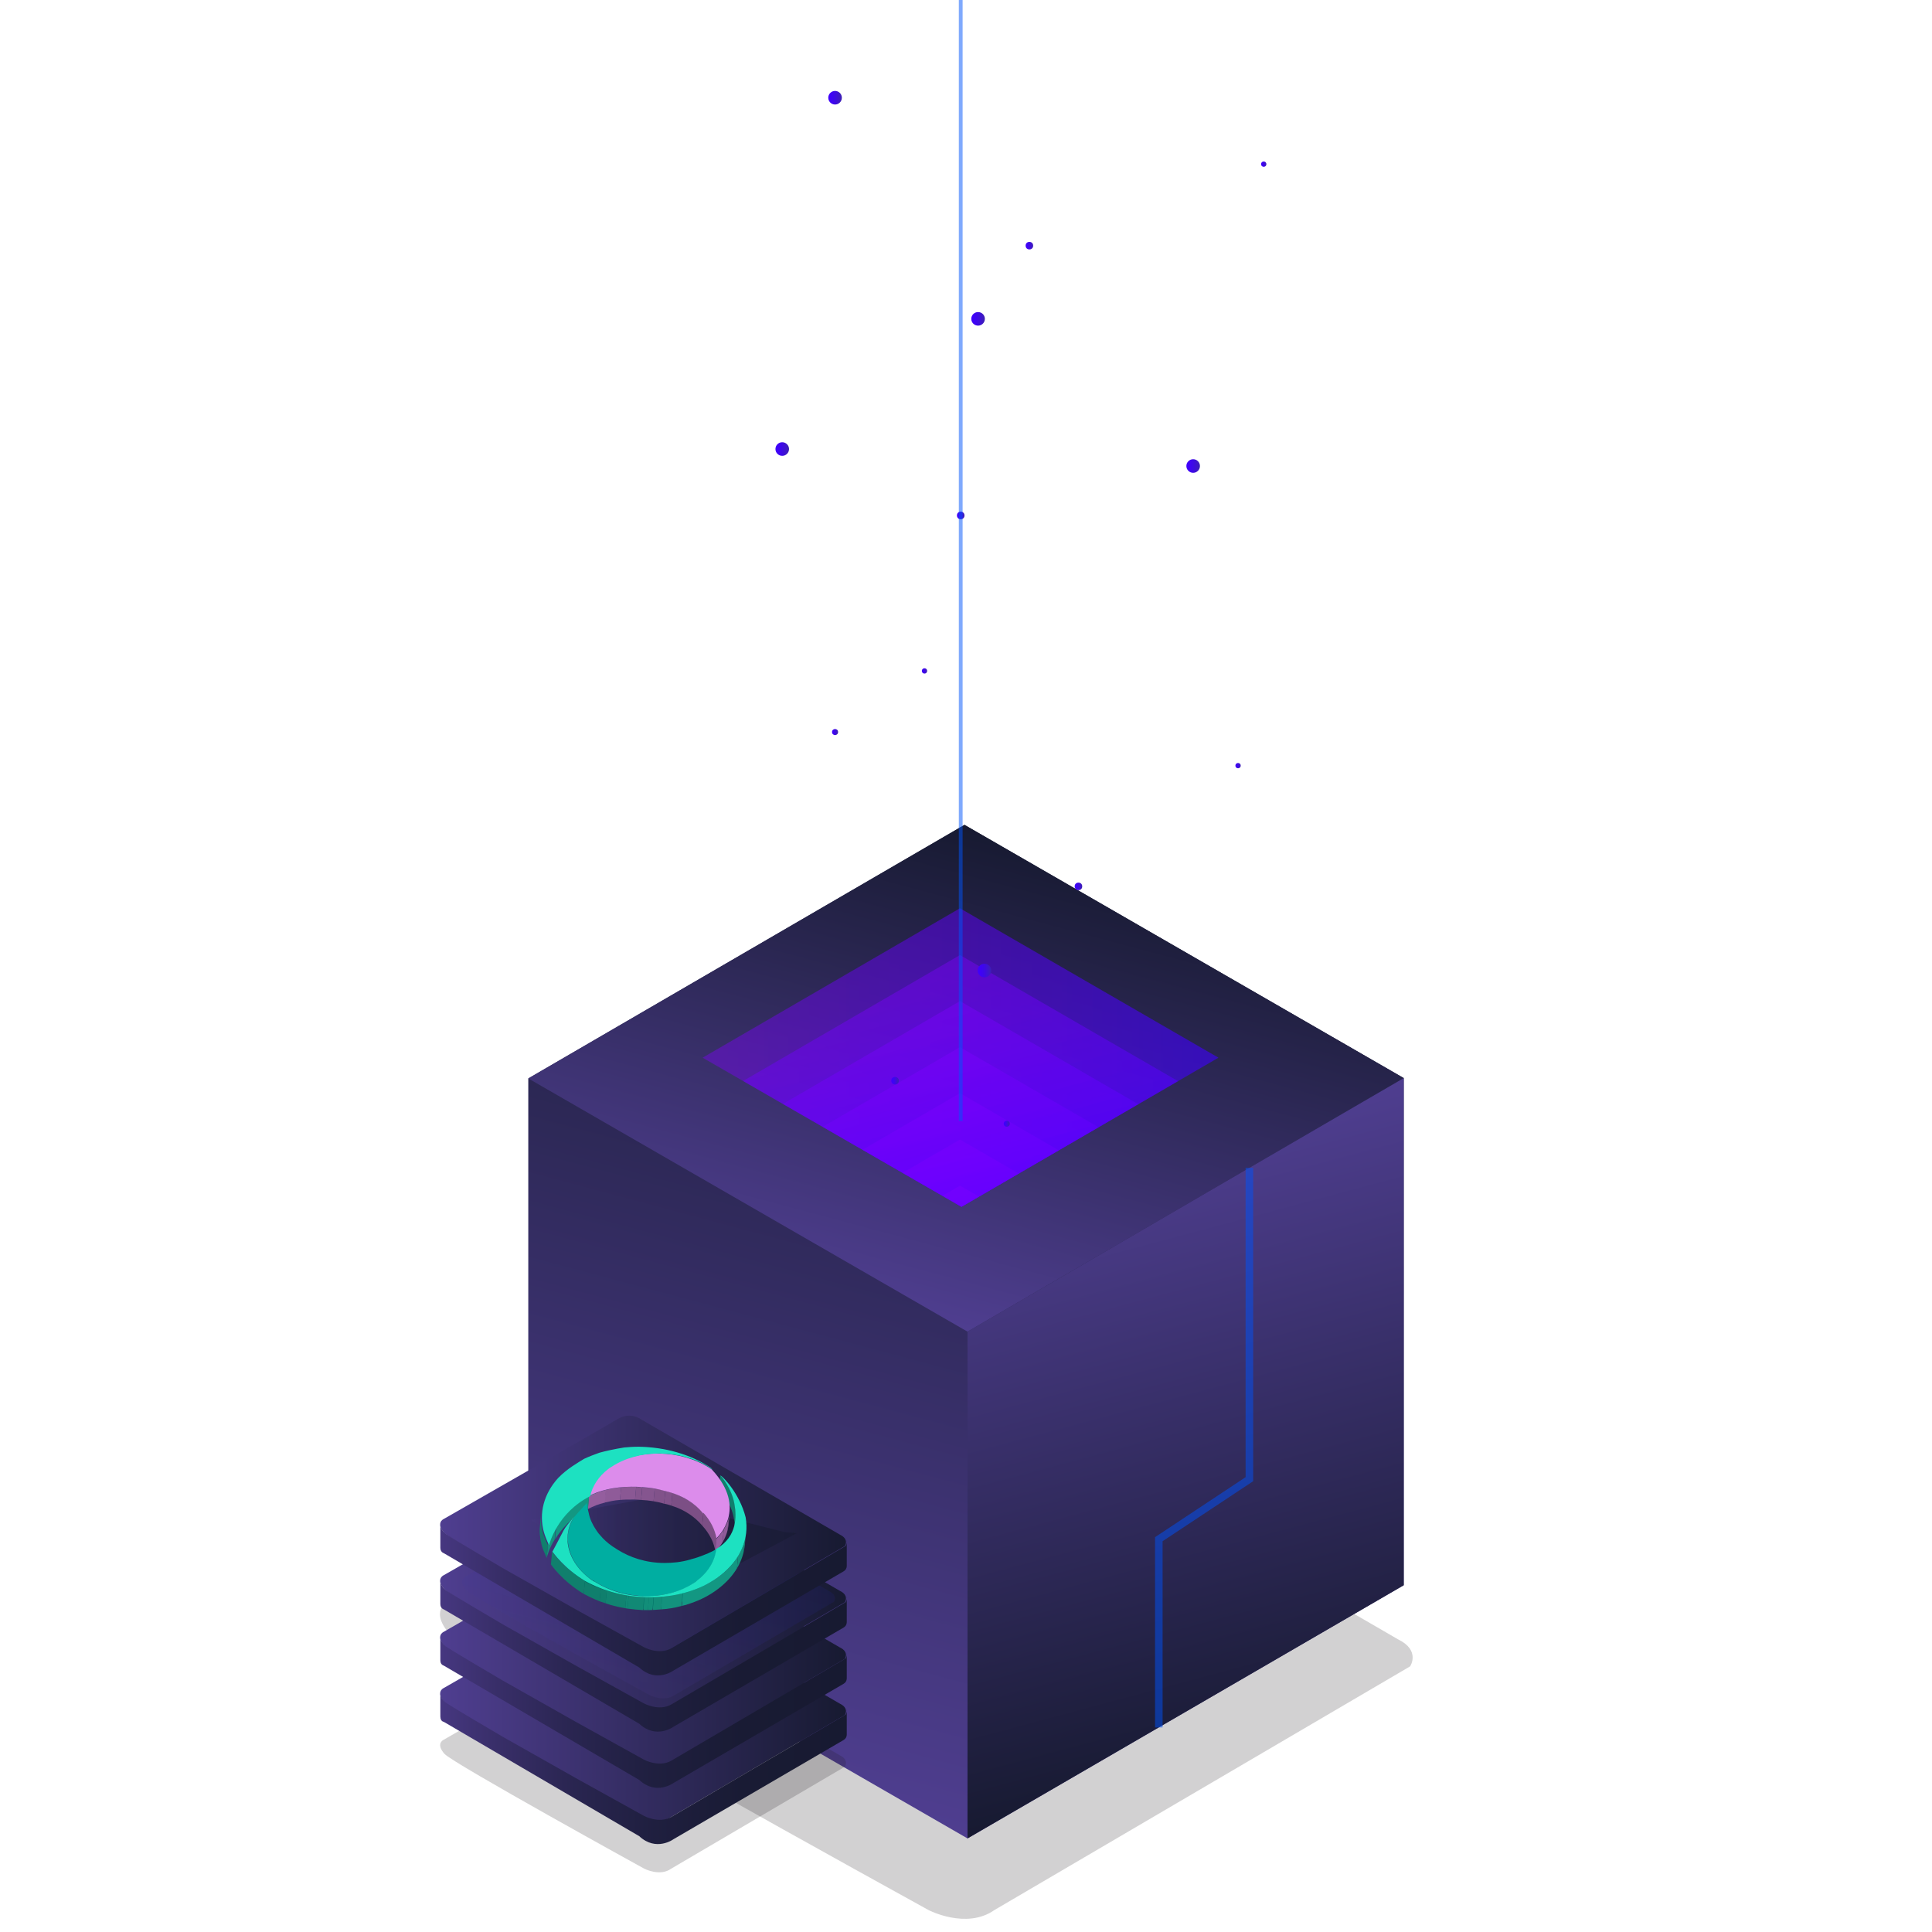 <?xml version="1.0" encoding="utf-8"?>
<!-- Generator: Adobe Illustrator 24.2.0, SVG Export Plug-In . SVG Version: 6.00 Build 0)  -->
<svg version="1.1" id="Capa_1" xmlns="http://www.w3.org/2000/svg" xmlns:xlink="http://www.w3.org/1999/xlink" x="0px" y="0px"
	 viewBox="0 0 512 512" style="enable-background:new 0 0 512 512;" xml:space="preserve">
<style type="text/css">
	.st0{opacity:0.2;fill:#1E1A21;enable-background:new    ;}
	.st1{fill:none;stroke:url(#SVGID_1_);stroke-width:3;stroke-linecap:round;stroke-linejoin:round;stroke-miterlimit:10;}
	.st2{fill:url(#XMLID_4_);}
	.st3{fill:url(#XMLID_5_);}
	.st4{fill:url(#XMLID_6_);}
	.st5{fill:url(#XMLID_7_);}
	.st6{clip-path:url(#SVGID_3_);fill:url(#XMLID_8_);}
	.st7{clip-path:url(#SVGID_5_);fill:url(#XMLID_9_);}
	.st8{clip-path:url(#SVGID_7_);fill:url(#XMLID_10_);}
	.st9{clip-path:url(#SVGID_9_);fill:url(#XMLID_11_);}
	.st10{clip-path:url(#SVGID_11_);fill:url(#XMLID_12_);}
	.st11{clip-path:url(#SVGID_13_);fill:url(#XMLID_13_);}
	.st12{clip-path:url(#SVGID_15_);fill:url(#XMLID_14_);}
	.st13{clip-path:url(#SVGID_17_);fill:url(#XMLID_15_);}
	.st14{opacity:0.5;fill:none;stroke:#0053FB;stroke-width:2;stroke-miterlimit:10;enable-background:new    ;}
	.st15{fill:url(#XMLID_16_);}
	.st16{fill:url(#XMLID_17_);}
	.st17{fill:url(#XMLID_18_);}
	.st18{fill:url(#XMLID_19_);}
	.st19{fill:url(#XMLID_21_);}
	.st20{fill:url(#XMLID_22_);}
	.st21{fill:url(#XMLID_23_);}
	.st22{fill:url(#XMLID_24_);}
	.st23{fill:url(#XMLID_25_);}
	.st24{fill:url(#XMLID_26_);}
	.st25{fill:url(#XMLID_27_);}
	.st26{fill:url(#XMLID_28_);}
	.st27{fill:url(#XMLID_29_);}
	.st28{fill:url(#XMLID_30_);}
	.st29{fill:url(#SVGID_18_);}
	.st30{fill:url(#SVGID_19_);}
	.st31{fill:url(#SVGID_20_);}
	.st32{fill:url(#SVGID_21_);}
	.st33{fill:url(#SVGID_22_);}
	.st34{fill:url(#SVGID_23_);}
	.st35{opacity:0.25;fill:url(#SVGID_24_);enable-background:new    ;}
	.st36{fill:url(#SVGID_25_);}
	.st37{fill:url(#SVGID_26_);}
	.st38{opacity:0.6;fill:url(#SVGID_27_);enable-background:new    ;}
	.st39{opacity:0.5;}
	.st40{fill:none;stroke:#0053FB;stroke-miterlimit:10;}
	.st41{enable-background:new    ;}
	.st42{clip-path:url(#SVGID_29_);enable-background:new    ;}
	.st43{fill:#128E79;}
	.st44{clip-path:url(#SVGID_31_);enable-background:new    ;}
	.st45{fill:#107F6D;}
	.st46{fill:#118471;}
	.st47{fill:#118975;}
	.st48{clip-path:url(#SVGID_33_);enable-background:new    ;}
	.st49{clip-path:url(#SVGID_35_);enable-background:new    ;}
	.st50{fill:#13927D;}
	.st51{fill:#139782;}
	.st52{clip-path:url(#SVGID_37_);enable-background:new    ;}
	.st53{clip-path:url(#SVGID_39_);enable-background:new    ;}
	.st54{clip-path:url(#SVGID_41_);enable-background:new    ;}
	.st55{fill:#81528A;}
	.st56{fill:#85558F;}
	.st57{clip-path:url(#SVGID_43_);enable-background:new    ;}
	.st58{clip-path:url(#SVGID_45_);enable-background:new    ;}
	.st59{fill:#8A5894;}
	.st60{fill:#8F5B99;}
	.st61{fill:#945E9E;}
	.st62{clip-path:url(#SVGID_47_);enable-background:new    ;}
	.st63{fill:#7C4F85;}
	.st64{clip-path:url(#SVGID_49_);enable-background:new    ;}
	.st65{clip-path:url(#SVGID_51_);enable-background:new    ;}
	.st66{fill:#DC8CEB;}
	.st67{clip-path:url(#SVGID_53_);enable-background:new    ;}
	.st68{clip-path:url(#SVGID_55_);enable-background:new    ;}
	.st69{clip-path:url(#SVGID_57_);enable-background:new    ;}
	.st70{clip-path:url(#SVGID_59_);enable-background:new    ;}
	.st71{clip-path:url(#SVGID_61_);enable-background:new    ;}
	.st72{fill:#1DE1C1;}
	.st73{clip-path:url(#SVGID_63_);enable-background:new    ;}
	.st74{fill:#006D65;}
	.st75{fill:#007168;}
	.st76{fill:#00756C;}
	.st77{clip-path:url(#SVGID_65_);enable-background:new    ;}
	.st78{fill:#006961;}
	.st79{fill:#00665E;}
	.st80{fill:#00625A;}
	.st81{clip-path:url(#SVGID_67_);enable-background:new    ;}
	.st82{clip-path:url(#SVGID_69_);enable-background:new    ;}
	.st83{clip-path:url(#SVGID_71_);enable-background:new    ;}
	.st84{clip-path:url(#SVGID_73_);enable-background:new    ;}
	.st85{clip-path:url(#SVGID_75_);enable-background:new    ;}
	.st86{clip-path:url(#SVGID_77_);enable-background:new    ;}
	.st87{clip-path:url(#SVGID_79_);enable-background:new    ;}
	.st88{clip-path:url(#SVGID_81_);enable-background:new    ;}
	.st89{fill:#00AEA1;}
</style>
<path class="st0" d="M118.6,424.5c0,0-5,2.4,0.8,8.8c5.7,6.3,126.7,72.9,126.7,72.9s10,5.2,17.4,0l110.2-64.6c0,0,2.8-4.2-3.1-7.1
	l-126.5-73.3c0,0-6.4-5-14.9,0S118.6,424.5,118.6,424.5z"/>
<linearGradient id="SVGID_1_" gradientUnits="userSpaceOnUse" x1="197.8" y1="848.4" x2="197.8" y2="848.4" gradientTransform="matrix(1 0 0 1 0 -406)">
	<stop  offset="2.945171e-07" style="stop-color:#3F00FC"/>
	<stop  offset="0.208" style="stop-color:#3F02F7"/>
	<stop  offset="0.467" style="stop-color:#3E09E7"/>
	<stop  offset="0.753" style="stop-color:#3E14CE"/>
	<stop  offset="1" style="stop-color:#3D20B2"/>
</linearGradient>
<path class="st1" d="M197.8,442.4"/>
<linearGradient id="XMLID_4_" gradientUnits="userSpaceOnUse" x1="222.464" y1="17268.107" x2="289.561" y2="17017.699" gradientTransform="matrix(1 0 0 1 0 -16790)">
	<stop  offset="0" style="stop-color:#4F3E90"/>
	<stop  offset="1" style="stop-color:#171A31"/>
</linearGradient>
<polygon id="XMLID_20_" class="st2" points="140,420.1 140,285.8 255.6,218.6 372,285.7 372,420.1 256.4,487.2 "/>
<linearGradient id="XMLID_5_" gradientUnits="userSpaceOnUse" x1="239.239" y1="17138.303" x2="272.761" y2="17013.197" gradientTransform="matrix(1 0 0 1 0 -16790)">
	<stop  offset="0" style="stop-color:#4F3E90"/>
	<stop  offset="1" style="stop-color:#171A31"/>
</linearGradient>
<polygon id="XMLID_49_" class="st3" points="255.6,218.6 372,285.7 256.4,352.9 140,285.8 "/>
<linearGradient id="XMLID_6_" gradientUnits="userSpaceOnUse" x1="292.884" y1="17096.898" x2="335.516" y2="17256" gradientTransform="matrix(1 0 0 1 0 -16790)">
	<stop  offset="0" style="stop-color:#4F3E90"/>
	<stop  offset="1" style="stop-color:#171A31"/>
</linearGradient>
<polygon id="XMLID_50_" class="st4" points="256.4,487.2 256.4,352.9 372,285.7 372,420.1 "/>
<g id="XMLID_97_">
	<g>
		
			<linearGradient id="XMLID_7_" gradientUnits="userSpaceOnUse" x1="186.2" y1="233.75" x2="322.9" y2="233.75" gradientTransform="matrix(1 0 0 -1 0 514)">
			<stop  offset="1.916698e-07" style="stop-color:#7F00FF;stop-opacity:0.4"/>
			<stop  offset="1" style="stop-color:#3D00FF;stop-opacity:0.6"/>
		</linearGradient>
		<polygon id="XMLID_98_" class="st5" points="254.4,240.7 322.9,280.3 254.8,319.8 186.2,280.3 		"/>
	</g>
	<g>
		<defs>
			<polygon id="SVGID_2_" points="254.4,240.7 322.9,280.3 254.8,319.8 186.2,280.3 			"/>
		</defs>
		<clipPath id="SVGID_3_">
			<use xlink:href="#SVGID_2_"  style="overflow:visible;"/>
		</clipPath>
		
			<linearGradient id="XMLID_8_" gradientUnits="userSpaceOnUse" x1="244.64" y1="17045.715" x2="264.467" y2="17119.709" gradientTransform="matrix(1 0 0 1 0 -16790)">
			<stop  offset="1.916698e-07" style="stop-color:#7F00FF;stop-opacity:0.4"/>
			<stop  offset="1" style="stop-color:#3D00FF;stop-opacity:0.6"/>
		</linearGradient>
		<polygon id="XMLID_109_" class="st6" points="254.4,253.1 322.9,292.7 254.8,332.3 186.2,292.7 		"/>
	</g>
	<g>
		<defs>
			<polygon id="SVGID_4_" points="254.4,240.7 322.9,280.3 254.8,319.8 186.2,280.3 			"/>
		</defs>
		<clipPath id="SVGID_5_">
			<use xlink:href="#SVGID_4_"  style="overflow:visible;"/>
		</clipPath>
		
			<linearGradient id="XMLID_9_" gradientUnits="userSpaceOnUse" x1="244.64" y1="17057.916" x2="264.467" y2="17131.91" gradientTransform="matrix(1 0 0 1 0 -16790)">
			<stop  offset="1.916698e-07" style="stop-color:#7F00FF;stop-opacity:0.4"/>
			<stop  offset="1" style="stop-color:#3D00FF;stop-opacity:0.6"/>
		</linearGradient>
		<polygon id="XMLID_108_" class="st7" points="254.4,265.3 322.9,304.9 254.8,344.5 186.2,304.9 		"/>
	</g>
	<g>
		<defs>
			<polygon id="SVGID_6_" points="254.4,240.7 322.9,280.3 254.8,319.8 186.2,280.3 			"/>
		</defs>
		<clipPath id="SVGID_7_">
			<use xlink:href="#SVGID_6_"  style="overflow:visible;"/>
		</clipPath>
		
			<linearGradient id="XMLID_10_" gradientUnits="userSpaceOnUse" x1="244.64" y1="17070.115" x2="264.467" y2="17144.109" gradientTransform="matrix(1 0 0 1 0 -16790)">
			<stop  offset="1.916698e-07" style="stop-color:#7F00FF;stop-opacity:0.4"/>
			<stop  offset="1" style="stop-color:#3D00FF;stop-opacity:0.6"/>
		</linearGradient>
		<polygon id="XMLID_107_" class="st8" points="254.4,277.5 322.9,317.1 254.8,356.7 186.2,317.1 		"/>
	</g>
	<g>
		<defs>
			<polygon id="SVGID_8_" points="254.4,240.7 322.9,280.3 254.8,319.8 186.2,280.3 			"/>
		</defs>
		<clipPath id="SVGID_9_">
			<use xlink:href="#SVGID_8_"  style="overflow:visible;"/>
		</clipPath>
		
			<linearGradient id="XMLID_11_" gradientUnits="userSpaceOnUse" x1="244.64" y1="17082.315" x2="264.467" y2="17156.31" gradientTransform="matrix(1 0 0 1 0 -16790)">
			<stop  offset="1.916698e-07" style="stop-color:#7F00FF;stop-opacity:0.4"/>
			<stop  offset="1" style="stop-color:#3D00FF;stop-opacity:0.6"/>
		</linearGradient>
		<polygon id="XMLID_105_" class="st9" points="254.4,289.7 322.9,329.3 254.8,368.9 186.2,329.3 		"/>
	</g>
	<g>
		<defs>
			<polygon id="SVGID_10_" points="254.4,240.7 322.9,280.3 254.8,319.8 186.2,280.3 			"/>
		</defs>
		<clipPath id="SVGID_11_">
			<use xlink:href="#SVGID_10_"  style="overflow:visible;"/>
		</clipPath>
		
			<linearGradient id="XMLID_12_" gradientUnits="userSpaceOnUse" x1="244.665" y1="17094.609" x2="264.467" y2="17168.51" gradientTransform="matrix(1 0 0 1 0 -16790)">
			<stop  offset="1.916698e-07" style="stop-color:#7F00FF;stop-opacity:0.4"/>
			<stop  offset="1" style="stop-color:#3D00FF;stop-opacity:0.6"/>
		</linearGradient>
		<polygon id="XMLID_104_" class="st10" points="254.4,302 322.9,341.5 254.8,381.1 186.2,341.5 		"/>
	</g>
	<g>
		<defs>
			<polygon id="SVGID_12_" points="254.4,240.7 322.9,280.3 254.8,319.8 186.2,280.3 			"/>
		</defs>
		<clipPath id="SVGID_13_">
			<use xlink:href="#SVGID_12_"  style="overflow:visible;"/>
		</clipPath>
		
			<linearGradient id="XMLID_13_" gradientUnits="userSpaceOnUse" x1="244.665" y1="17106.809" x2="264.467" y2="17180.709" gradientTransform="matrix(1 0 0 1 0 -16790)">
			<stop  offset="1.916698e-07" style="stop-color:#7F00FF;stop-opacity:0.4"/>
			<stop  offset="1" style="stop-color:#3D00FF;stop-opacity:0.6"/>
		</linearGradient>
		<polygon id="XMLID_103_" class="st11" points="254.4,314.2 322.9,353.7 254.8,393.3 186.2,353.7 		"/>
	</g>
	<g>
		<defs>
			<polygon id="SVGID_14_" points="254.4,240.7 322.9,280.3 254.8,319.8 186.2,280.3 			"/>
		</defs>
		<clipPath id="SVGID_15_">
			<use xlink:href="#SVGID_14_"  style="overflow:visible;"/>
		</clipPath>
		
			<linearGradient id="XMLID_14_" gradientUnits="userSpaceOnUse" x1="244.665" y1="17119.008" x2="264.467" y2="17192.91" gradientTransform="matrix(1 0 0 1 0 -16790)">
			<stop  offset="1.916698e-07" style="stop-color:#7F00FF;stop-opacity:0.4"/>
			<stop  offset="1" style="stop-color:#3D00FF;stop-opacity:0.6"/>
		</linearGradient>
		<polygon id="XMLID_101_" class="st12" points="254.4,326.4 322.9,365.9 254.8,405.5 186.2,365.9 		"/>
	</g>
	<g>
		<defs>
			<polygon id="SVGID_16_" points="254.4,240.7 322.9,280.3 254.8,319.8 186.2,280.3 			"/>
		</defs>
		<clipPath id="SVGID_17_">
			<use xlink:href="#SVGID_16_"  style="overflow:visible;"/>
		</clipPath>
		
			<linearGradient id="XMLID_15_" gradientUnits="userSpaceOnUse" x1="244.652" y1="17131.211" x2="264.454" y2="17205.113" gradientTransform="matrix(1 0 0 1 0 -16790)">
			<stop  offset="1.916698e-07" style="stop-color:#7F00FF;stop-opacity:0.4"/>
			<stop  offset="1" style="stop-color:#3D00FF;stop-opacity:0.6"/>
		</linearGradient>
		<polygon id="XMLID_100_" class="st13" points="254.4,338.6 322.9,378.1 254.8,417.7 186.2,378.2 		"/>
	</g>
</g>
<polyline id="XMLID_56_" class="st14" points="331.1,309.5 331.1,392 307.1,407.9 307.1,457.8 "/>
<linearGradient id="XMLID_16_" gradientUnits="userSpaceOnUse" x1="266.037" y1="17087.801" x2="267.572" y2="17087.801" gradientTransform="matrix(1 0 0 1 0 -16790)">
	<stop  offset="2.945171e-07" style="stop-color:#3F00FC"/>
	<stop  offset="0.208" style="stop-color:#3F02F7"/>
	<stop  offset="0.467" style="stop-color:#3E09E7"/>
	<stop  offset="0.753" style="stop-color:#3E14CE"/>
	<stop  offset="1" style="stop-color:#3D20B2"/>
</linearGradient>
<circle id="XMLID_304_" class="st15" cx="266.8" cy="297.8" r="0.8"/>
<linearGradient id="XMLID_17_" gradientUnits="userSpaceOnUse" x1="220.483" y1="16984" x2="222.018" y2="16984" gradientTransform="matrix(1 0 0 1 0 -16790)">
	<stop  offset="2.945171e-07" style="stop-color:#3F00FC"/>
	<stop  offset="0.208" style="stop-color:#3F02F7"/>
	<stop  offset="0.467" style="stop-color:#3E09E7"/>
	<stop  offset="0.753" style="stop-color:#3E14CE"/>
	<stop  offset="1" style="stop-color:#3D20B2"/>
</linearGradient>
<circle id="XMLID_302_" class="st16" cx="221.3" cy="194" r="0.8"/>
<linearGradient id="XMLID_18_" gradientUnits="userSpaceOnUse" x1="314.391" y1="16913.5" x2="317.964" y2="16913.5" gradientTransform="matrix(1 0 0 1 0 -16790)">
	<stop  offset="2.945171e-07" style="stop-color:#3F00FC"/>
	<stop  offset="0.208" style="stop-color:#3F02F7"/>
	<stop  offset="0.467" style="stop-color:#3E09E7"/>
	<stop  offset="0.753" style="stop-color:#3E14CE"/>
	<stop  offset="1" style="stop-color:#3D20B2"/>
</linearGradient>
<circle id="XMLID_37_" class="st17" cx="316.2" cy="123.5" r="1.8"/>
<linearGradient id="XMLID_19_" gradientUnits="userSpaceOnUse" x1="334.215" y1="16833.5" x2="335.665" y2="16833.5" gradientTransform="matrix(1 0 0 1 0 -16790)">
	<stop  offset="2.945171e-07" style="stop-color:#3F00FC"/>
	<stop  offset="0.208" style="stop-color:#3F02F7"/>
	<stop  offset="0.467" style="stop-color:#3E09E7"/>
	<stop  offset="0.753" style="stop-color:#3E14CE"/>
	<stop  offset="1" style="stop-color:#3D20B2"/>
</linearGradient>
<circle id="XMLID_43_" class="st18" cx="334.9" cy="43.5" r="0.7"/>
<linearGradient id="XMLID_21_" gradientUnits="userSpaceOnUse" x1="205.494" y1="16909" x2="209.068" y2="16909" gradientTransform="matrix(1 0 0 1 0 -16790)">
	<stop  offset="2.945171e-07" style="stop-color:#3F00FC"/>
	<stop  offset="0.208" style="stop-color:#3F02F7"/>
	<stop  offset="0.467" style="stop-color:#3E09E7"/>
	<stop  offset="0.753" style="stop-color:#3E14CE"/>
	<stop  offset="1" style="stop-color:#3D20B2"/>
</linearGradient>
<circle id="XMLID_143_" class="st19" cx="207.3" cy="119" r="1.8"/>
<linearGradient id="XMLID_22_" gradientUnits="userSpaceOnUse" x1="327.329" y1="16992.9" x2="328.779" y2="16992.9" gradientTransform="matrix(1 0 0 1 0 -16790)">
	<stop  offset="2.945171e-07" style="stop-color:#3F00FC"/>
	<stop  offset="0.208" style="stop-color:#3F02F7"/>
	<stop  offset="0.467" style="stop-color:#3E09E7"/>
	<stop  offset="0.753" style="stop-color:#3E14CE"/>
	<stop  offset="1" style="stop-color:#3D20B2"/>
</linearGradient>
<circle id="XMLID_142_" class="st20" cx="328.1" cy="202.9" r="0.7"/>
<linearGradient id="XMLID_23_" gradientUnits="userSpaceOnUse" x1="253.609" y1="16926.6" x2="255.543" y2="16926.6" gradientTransform="matrix(1 0 0 1 0 -16790)">
	<stop  offset="2.945171e-07" style="stop-color:#3F00FC"/>
	<stop  offset="0.208" style="stop-color:#3F02F7"/>
	<stop  offset="0.467" style="stop-color:#3E09E7"/>
	<stop  offset="0.753" style="stop-color:#3E14CE"/>
	<stop  offset="1" style="stop-color:#3D20B2"/>
</linearGradient>
<circle id="XMLID_140_" class="st21" cx="254.6" cy="136.6" r="1"/>
<linearGradient id="XMLID_24_" gradientUnits="userSpaceOnUse" x1="259.151" y1="17047.199" x2="262.724" y2="17047.199" gradientTransform="matrix(1 0 0 1 0 -16790)">
	<stop  offset="2.945171e-07" style="stop-color:#3F00FC"/>
	<stop  offset="0.208" style="stop-color:#3F02F7"/>
	<stop  offset="0.467" style="stop-color:#3E09E7"/>
	<stop  offset="0.753" style="stop-color:#3E14CE"/>
	<stop  offset="1" style="stop-color:#3D20B2"/>
</linearGradient>
<circle id="XMLID_73_" class="st22" cx="260.9" cy="257.2" r="1.8"/>
<linearGradient id="XMLID_25_" gradientUnits="userSpaceOnUse" x1="244.256" y1="16967.801" x2="245.706" y2="16967.801" gradientTransform="matrix(1 0 0 1 0 -16790)">
	<stop  offset="2.945171e-07" style="stop-color:#3F00FC"/>
	<stop  offset="0.208" style="stop-color:#3F02F7"/>
	<stop  offset="0.467" style="stop-color:#3E09E7"/>
	<stop  offset="0.753" style="stop-color:#3E14CE"/>
	<stop  offset="1" style="stop-color:#3D20B2"/>
</linearGradient>
<circle id="XMLID_72_" class="st23" cx="245" cy="177.8" r="0.7"/>
<linearGradient id="XMLID_26_" gradientUnits="userSpaceOnUse" x1="236.267" y1="17076.4" x2="238.201" y2="17076.4" gradientTransform="matrix(1 0 0 1 0 -16790)">
	<stop  offset="2.945171e-07" style="stop-color:#3F00FC"/>
	<stop  offset="0.208" style="stop-color:#3F02F7"/>
	<stop  offset="0.467" style="stop-color:#3E09E7"/>
	<stop  offset="0.753" style="stop-color:#3E14CE"/>
	<stop  offset="1" style="stop-color:#3D20B2"/>
</linearGradient>
<circle id="XMLID_71_" class="st24" cx="237.2" cy="286.4" r="1"/>
<linearGradient id="XMLID_27_" gradientUnits="userSpaceOnUse" x1="284.8" y1="17024.9" x2="286.734" y2="17024.9" gradientTransform="matrix(1 0 0 1 0 -16790)">
	<stop  offset="2.945171e-07" style="stop-color:#3F00FC"/>
	<stop  offset="0.208" style="stop-color:#3F02F7"/>
	<stop  offset="0.467" style="stop-color:#3E09E7"/>
	<stop  offset="0.753" style="stop-color:#3E14CE"/>
	<stop  offset="1" style="stop-color:#3D20B2"/>
</linearGradient>
<circle id="XMLID_70_" class="st25" cx="285.8" cy="234.9" r="1"/>
<linearGradient id="XMLID_28_" gradientUnits="userSpaceOnUse" x1="219.464" y1="16815.9" x2="223.037" y2="16815.9" gradientTransform="matrix(1 0 0 1 0 -16790)">
	<stop  offset="2.945171e-07" style="stop-color:#3F00FC"/>
	<stop  offset="0.208" style="stop-color:#3F02F7"/>
	<stop  offset="0.467" style="stop-color:#3E09E7"/>
	<stop  offset="0.753" style="stop-color:#3E14CE"/>
	<stop  offset="1" style="stop-color:#3D20B2"/>
</linearGradient>
<circle id="XMLID_369_" class="st26" cx="221.3" cy="25.9" r="1.8"/>
<linearGradient id="XMLID_29_" gradientUnits="userSpaceOnUse" x1="257.364" y1="16874.5" x2="260.938" y2="16874.5" gradientTransform="matrix(1 0 0 1 0 -16790)">
	<stop  offset="2.945171e-07" style="stop-color:#3F00FC"/>
	<stop  offset="0.208" style="stop-color:#3F02F7"/>
	<stop  offset="0.467" style="stop-color:#3E09E7"/>
	<stop  offset="0.753" style="stop-color:#3E14CE"/>
	<stop  offset="1" style="stop-color:#3D20B2"/>
</linearGradient>
<circle id="XMLID_359_" class="st27" cx="259.2" cy="84.5" r="1.8"/>
<linearGradient id="XMLID_30_" gradientUnits="userSpaceOnUse" x1="271.828" y1="16855.1" x2="273.762" y2="16855.1" gradientTransform="matrix(1 0 0 1 0 -16790)">
	<stop  offset="2.945171e-07" style="stop-color:#3F00FC"/>
	<stop  offset="0.208" style="stop-color:#3F02F7"/>
	<stop  offset="0.467" style="stop-color:#3E09E7"/>
	<stop  offset="0.753" style="stop-color:#3E14CE"/>
	<stop  offset="1" style="stop-color:#3D20B2"/>
</linearGradient>
<circle id="XMLID_358_" class="st28" cx="272.8" cy="65.1" r="1"/>
<g>
	<path class="st0" d="M117.5,461.1c0,0-2.1,1,0.3,3.7c2.4,2.6,52.9,30.4,52.9,30.4s4.2,2.2,7.2,0l46-27c0,0,1.2-1.8-1.3-3
		l-52.8-30.6c0,0-2.7-2.1-6.2,0C160,436.7,117.5,461.1,117.5,461.1z"/>
	
		<linearGradient id="SVGID_18_" gradientUnits="userSpaceOnUse" x1="116.65" y1="857.222" x2="224.188" y2="857.222" gradientTransform="matrix(1 0 0 1 0 -406)">
		<stop  offset="0" style="stop-color:#4F3E90"/>
		<stop  offset="1" style="stop-color:#171A31"/>
	</linearGradient>
	<path class="st29" d="M117.5,447.4c0,0-2.1,1,0.3,3.7c2.4,2.6,52.9,30.4,52.9,30.4s4.2,2.2,7.2,0l46-27c0,0,1.2-1.8-1.3-3
		l-52.8-30.6c0,0-2.7-2.1-6.2,0C160,423,117.5,447.4,117.5,447.4z"/>
	
		<linearGradient id="SVGID_19_" gradientUnits="userSpaceOnUse" x1="116.699" y1="874.65" x2="224.416" y2="874.65" gradientTransform="matrix(1 0 0 1 0 -406)">
		<stop  offset="0" style="stop-color:#463780"/>
		<stop  offset="0.143" style="stop-color:#382E68"/>
		<stop  offset="0.331" style="stop-color:#292550"/>
		<stop  offset="0.529" style="stop-color:#1F1F3F"/>
		<stop  offset="0.743" style="stop-color:#191B34"/>
		<stop  offset="1" style="stop-color:#171A31"/>
	</linearGradient>
	<path class="st30" d="M116.7,454.9v-6.3c0,0-0.1,1.7,1.9,2.9c1.9,1.3,14.7,8.8,14.7,8.8l19.1,10.8l18.2,10.1c0,0,4,2.2,7.3,0.3
		c3.2-1.9,46.2-27.1,46.2-27.1s0.4-0.5,0.3-1.5v6.8c0,0.6-0.3,1.1-0.8,1.4l-45.1,26.3c0,0-4.6,3.4-9.1-0.8l-51.8-30.3
		C117,456.2,116.7,455.6,116.7,454.9L116.7,454.9z"/>
	
		<linearGradient id="SVGID_20_" gradientUnits="userSpaceOnUse" x1="116.65" y1="842.322" x2="224.188" y2="842.322" gradientTransform="matrix(1 0 0 1 0 -406)">
		<stop  offset="0" style="stop-color:#4F3E90"/>
		<stop  offset="1" style="stop-color:#171A31"/>
	</linearGradient>
	<path class="st31" d="M117.5,432.5c0,0-2.1,1,0.3,3.7c2.4,2.6,52.9,30.4,52.9,30.4s4.2,2.2,7.2,0l46-27c0,0,1.2-1.8-1.3-3
		L169.8,406c0,0-2.7-2.1-6.2,0C160,408.1,117.5,432.5,117.5,432.5z"/>
	
		<linearGradient id="SVGID_21_" gradientUnits="userSpaceOnUse" x1="116.699" y1="859.75" x2="224.416" y2="859.75" gradientTransform="matrix(1 0 0 1 0 -406)">
		<stop  offset="0" style="stop-color:#463780"/>
		<stop  offset="0.143" style="stop-color:#382E68"/>
		<stop  offset="0.331" style="stop-color:#292550"/>
		<stop  offset="0.529" style="stop-color:#1F1F3F"/>
		<stop  offset="0.743" style="stop-color:#191B34"/>
		<stop  offset="1" style="stop-color:#171A31"/>
	</linearGradient>
	<path class="st32" d="M116.7,440v-6.3c0,0-0.1,1.7,1.9,2.9c1.9,1.3,14.7,8.8,14.7,8.8l19.1,10.8l18.2,10.1c0,0,4,2.2,7.3,0.3
		c3.2-1.9,46.2-27.1,46.2-27.1s0.4-0.5,0.3-1.5v6.8c0,0.6-0.3,1.1-0.8,1.4l-45.1,26.3c0,0-4.6,3.4-9.1-0.8l-51.8-30.3
		C117,441.2,116.7,440.7,116.7,440L116.7,440z"/>
	
		<linearGradient id="SVGID_22_" gradientUnits="userSpaceOnUse" x1="116.65" y1="827.322" x2="224.188" y2="827.322" gradientTransform="matrix(1 0 0 1 0 -406)">
		<stop  offset="0" style="stop-color:#4F3E90"/>
		<stop  offset="1" style="stop-color:#171A31"/>
	</linearGradient>
	<path class="st33" d="M117.5,417.5c0,0-2.1,1,0.3,3.7c2.4,2.6,52.9,30.4,52.9,30.4s4.2,2.2,7.2,0l46-27c0,0,1.2-1.8-1.3-3
		L169.8,391c0,0-2.7-2.1-6.2,0C160,393.2,117.5,417.5,117.5,417.5z"/>
	
		<linearGradient id="SVGID_23_" gradientUnits="userSpaceOnUse" x1="116.699" y1="844.85" x2="224.416" y2="844.85" gradientTransform="matrix(1 0 0 1 0 -406)">
		<stop  offset="0" style="stop-color:#463780"/>
		<stop  offset="0.143" style="stop-color:#382E68"/>
		<stop  offset="0.331" style="stop-color:#292550"/>
		<stop  offset="0.529" style="stop-color:#1F1F3F"/>
		<stop  offset="0.743" style="stop-color:#191B34"/>
		<stop  offset="1" style="stop-color:#171A31"/>
	</linearGradient>
	<path class="st34" d="M116.7,425.1v-6.3c0,0-0.1,1.7,1.9,2.9c1.9,1.3,14.7,8.8,14.7,8.8l19.1,10.8l18.2,10.1c0,0,4,2.2,7.3,0.3
		s46.2-27.1,46.2-27.1s0.4-0.5,0.3-1.5v6.8c0,0.6-0.3,1.1-0.8,1.4l-45.1,26.3c0,0-4.6,3.4-9.1-0.8l-51.8-30.3
		C117,426.3,116.7,425.7,116.7,425.1L116.7,425.1z"/>
	
		<linearGradient id="SVGID_24_" gradientUnits="userSpaceOnUse" x1="164.876" y1="853.433" x2="178.808" y2="801.438" gradientTransform="matrix(1 0 0 1 0 -406)">
		<stop  offset="0" style="stop-color:#4F3E90;stop-opacity:0.6"/>
		<stop  offset="1" style="stop-color:#171ABF;stop-opacity:0.4"/>
	</linearGradient>
	<path class="st35" d="M123.2,417.9c0,0-1.9,1,0.3,3.4s48.6,27.9,48.6,27.9s3.8,2,6.7,0l42.2-24.7c0,0,1.1-1.6-1.2-2.8l-48.5-28
		c0,0-2.5-1.9-5.7,0C162.3,395.5,123.2,417.9,123.2,417.9z"/>
	<g>
		
			<linearGradient id="SVGID_25_" gradientUnits="userSpaceOnUse" x1="116.65" y1="812.422" x2="224.188" y2="812.422" gradientTransform="matrix(1 0 0 1 0 -406)">
			<stop  offset="0" style="stop-color:#4F3E90"/>
			<stop  offset="1" style="stop-color:#171A31"/>
		</linearGradient>
		<path class="st36" d="M117.5,402.6c0,0-2.1,1,0.3,3.7c2.4,2.6,52.9,30.4,52.9,30.4s4.2,2.2,7.2,0l46-27c0,0,1.2-1.8-1.3-3
			l-52.8-30.6c0,0-2.7-2.1-6.2,0C160,378.3,117.5,402.6,117.5,402.6z"/>
		
			<linearGradient id="SVGID_26_" gradientUnits="userSpaceOnUse" x1="116.699" y1="829.95" x2="224.416" y2="829.95" gradientTransform="matrix(1 0 0 1 0 -406)">
			<stop  offset="0" style="stop-color:#463780"/>
			<stop  offset="0.143" style="stop-color:#382E68"/>
			<stop  offset="0.331" style="stop-color:#292550"/>
			<stop  offset="0.529" style="stop-color:#1F1F3F"/>
			<stop  offset="0.743" style="stop-color:#191B34"/>
			<stop  offset="1" style="stop-color:#171A31"/>
		</linearGradient>
		<path class="st37" d="M116.7,410.2v-6.3c0,0-0.1,1.7,1.9,2.9c1.9,1.3,14.7,8.8,14.7,8.8l19.1,10.8l18.2,10.1c0,0,4,2.2,7.3,0.3
			c3.2-1.9,46.2-27.1,46.2-27.1s0.4-0.5,0.3-1.5v6.8c0,0.6-0.3,1.1-0.8,1.4l-45.1,26.3c0,0-4.6,3.4-9.1-0.8l-51.8-30.3
			C117,411.4,116.7,410.8,116.7,410.2L116.7,410.2z"/>
	</g>
	
		<linearGradient id="SVGID_27_" gradientUnits="userSpaceOnUse" x1="140.7" y1="816.8" x2="211.2" y2="816.8" gradientTransform="matrix(1 0 0 1 0 -406)">
		<stop  offset="0" style="stop-color:#463780"/>
		<stop  offset="0.143" style="stop-color:#382E68"/>
		<stop  offset="0.331" style="stop-color:#292550"/>
		<stop  offset="0.529" style="stop-color:#1F1F3F"/>
		<stop  offset="0.743" style="stop-color:#191B34"/>
		<stop  offset="1" style="stop-color:#171A31"/>
	</linearGradient>
	<polygon class="st38" points="140.7,402.8 176.9,424.6 211.2,406.3 207.8,406 172.2,397 	"/>
</g>
<g class="st39">
	<g>
		<line class="st40" x1="254.6" y1="0" x2="254.6" y2="297.1"/>
	</g>
</g>
<g>
	<g>
		<g class="st41">
			<g class="st41">
				<defs>
					<path id="SVGID_28_" class="st41" d="M174.3,388.6c-0.1,0-0.2,0-0.2,0c0.1-1.1,0.2-2.3,0.3-3.4c0.1,0,0.2,0,0.2,0
						c0.1,0,0.2,0,0.2,0c-0.1,1.1-0.2,2.3-0.3,3.4C174.5,388.6,174.4,388.6,174.3,388.6z"/>
				</defs>
				<clipPath id="SVGID_29_">
					<use xlink:href="#SVGID_28_"  style="overflow:visible;"/>
				</clipPath>
				<g class="st42">
					<path class="st43" d="M175.5,385.2l-0.3,3.4c-0.2,0-0.4,0-0.6,0c-0.1,0-0.2,0-0.2,0c-0.1,0-0.2,0-0.2,0c-0.8,0-1.6,0-2.4,0.1
						l0.3-3.4c0.8-0.1,1.6-0.1,2.4-0.1c0.1,0,0.2,0,0.2,0c0.1,0,0.2,0,0.2,0C175.1,385.2,175.3,385.2,175.5,385.2"/>
				</g>
			</g>
			<g class="st41">
				<defs>
					<path id="SVGID_30_" class="st41" d="M187.8,392.4c-3.8-2.5-8.6-3.7-13.2-3.8c0.1-1.1,0.2-2.3,0.3-3.4
						c4.7,0.1,9.4,1.4,13.2,3.8C188,390.2,187.9,391.3,187.8,392.4z"/>
				</defs>
				<clipPath id="SVGID_31_">
					<use xlink:href="#SVGID_30_"  style="overflow:visible;"/>
				</clipPath>
				<g class="st44">
					<path class="st45" d="M188.8,389.5l-0.3,3.4c-0.2-0.2-0.5-0.3-0.7-0.5c-1.7-1.1-3.5-1.9-5.4-2.5l0.3-3.4
						c1.9,0.6,3.7,1.5,5.4,2.5C188.3,389.2,188.6,389.3,188.8,389.5"/>
					<path class="st46" d="M182.7,386.5l-0.3,3.4c-1.2-0.4-2.5-0.7-3.8-0.9l0.3-3.4C180.2,385.8,181.4,386.1,182.7,386.5"/>
					<path class="st47" d="M178.9,385.6l-0.3,3.4c-1.1-0.2-2.3-0.3-3.4-0.4l0.3-3.4C176.6,385.3,177.8,385.4,178.9,385.6"/>
					<path class="st43" d="M175.5,385.2l-0.3,3.4c-0.2,0-0.4,0-0.6,0c-0.1,0-0.2,0-0.2,0c-0.1,0-0.2,0-0.2,0c-0.8,0-1.6,0-2.4,0.1
						l0.3-3.4c0.8-0.1,1.6-0.1,2.4-0.1c0.1,0,0.2,0,0.2,0c0.1,0,0.2,0,0.2,0C175.1,385.2,175.3,385.2,175.5,385.2"/>
				</g>
			</g>
			<g class="st41">
				<defs>
					<path id="SVGID_32_" class="st41" d="M188.5,392.9c-0.2-0.2-0.5-0.3-0.7-0.5c0.1-1.1,0.2-2.3,0.3-3.4c0.2,0.2,0.5,0.3,0.7,0.5
						C188.7,390.5,188.6,391.9,188.5,392.9z"/>
				</defs>
				<clipPath id="SVGID_33_">
					<use xlink:href="#SVGID_32_"  style="overflow:visible;"/>
				</clipPath>
				<g class="st48">
					<path class="st45" d="M188.8,389.5l-0.3,3.4c-0.2-0.2-0.5-0.3-0.7-0.5c-1.7-1.1-3.5-1.9-5.4-2.5l0.3-3.4
						c1.9,0.6,3.7,1.5,5.4,2.5C188.3,389.2,188.6,389.3,188.8,389.5"/>
				</g>
			</g>
			<g class="st41">
				<defs>
					<path id="SVGID_34_" class="st41" d="M174.1,388.6c-4.6,0-9,1.2-12.5,3.5c0.1-1.1,0.2-2.3,0.3-3.4c3.5-2.3,8-3.5,12.5-3.5
						C174.3,386.3,174.2,387.5,174.1,388.6z"/>
				</defs>
				<clipPath id="SVGID_35_">
					<use xlink:href="#SVGID_34_"  style="overflow:visible;"/>
				</clipPath>
				<g class="st49">
					<path class="st43" d="M175.5,385.2l-0.3,3.4c-0.2,0-0.4,0-0.6,0c-0.1,0-0.2,0-0.2,0c-0.1,0-0.2,0-0.2,0c-0.8,0-1.6,0-2.4,0.1
						l0.3-3.4c0.8-0.1,1.6-0.1,2.4-0.1c0.1,0,0.2,0,0.2,0c0.1,0,0.2,0,0.2,0C175.1,385.2,175.3,385.2,175.5,385.2"/>
					<path class="st50" d="M172,385.3l-0.3,3.4c-1.3,0.1-2.7,0.3-3.9,0.7l0.3-3.4C169.3,385.6,170.6,385.4,172,385.3"/>
					<path class="st51" d="M168.1,386l-0.3,3.4c-2.3,0.6-4.4,1.5-6.2,2.7c-0.2,0.1-0.3,0.2-0.5,0.3c-0.1,0.1-0.3,0.2-0.4,0.3
						c-1.5,1.1-2.7,2.4-3.5,3.8l0.3-3.4c0.8-1.4,2-2.7,3.5-3.8c0.1-0.1,0.3-0.2,0.4-0.3c0.2-0.1,0.3-0.2,0.5-0.3
						C163.7,387.5,165.8,386.6,168.1,386"/>
				</g>
			</g>
			<g class="st41">
				<defs>
					<path id="SVGID_36_" class="st41" d="M161.5,392.1c-0.2,0.1-0.3,0.2-0.5,0.3c0.1-1.1,0.2-2.3,0.3-3.4c0.2-0.1,0.3-0.2,0.5-0.3
						C161.7,389.8,161.6,391,161.5,392.1z"/>
				</defs>
				<clipPath id="SVGID_37_">
					<use xlink:href="#SVGID_36_"  style="overflow:visible;"/>
				</clipPath>
				<g class="st52">
					<path class="st51" d="M168.1,386l-0.3,3.4c-2.3,0.6-4.4,1.5-6.2,2.7c-0.2,0.1-0.3,0.2-0.5,0.3c-0.1,0.1-0.3,0.2-0.4,0.3
						c-1.5,1.1-2.7,2.4-3.5,3.8l0.3-3.4c0.8-1.4,2-2.7,3.5-3.8c0.1-0.1,0.3-0.2,0.4-0.3c0.2-0.1,0.3-0.2,0.5-0.3
						C163.7,387.5,165.8,386.6,168.1,386"/>
				</g>
			</g>
			<g class="st41">
				<defs>
					<path id="SVGID_38_" class="st41" d="M161,392.4c-0.1,0.1-0.3,0.2-0.4,0.3c0.1-1.1,0.2-2.3,0.3-3.4c0.1-0.1,0.3-0.2,0.4-0.3
						C161.2,390.2,161.1,391.3,161,392.4z"/>
				</defs>
				<clipPath id="SVGID_39_">
					<use xlink:href="#SVGID_38_"  style="overflow:visible;"/>
				</clipPath>
				<g class="st53">
					<path class="st51" d="M168.1,386l-0.3,3.4c-2.3,0.6-4.4,1.5-6.2,2.7c-0.2,0.1-0.3,0.2-0.5,0.3c-0.1,0.1-0.3,0.2-0.4,0.3
						c-1.5,1.1-2.7,2.4-3.5,3.8l0.3-3.4c0.8-1.4,2-2.7,3.5-3.8c0.1-0.1,0.3-0.2,0.4-0.3c0.2-0.1,0.3-0.2,0.5-0.3
						C163.7,387.5,165.8,386.6,168.1,386"/>
				</g>
			</g>
			<g class="st41">
				<defs>
					<path id="SVGID_40_" class="st41" d="M176.3,395.1l-0.3,3.4c-2-0.6-4-0.9-6.1-1l0.3-3.4C172.3,394.2,174.3,394.5,176.3,395.1z"
						/>
				</defs>
				<clipPath id="SVGID_41_">
					<use xlink:href="#SVGID_40_"  style="overflow:visible;"/>
				</clipPath>
				<g class="st54">
					<path class="st55" d="M176.3,395.1l-0.3,3.4c-0.9-0.3-1.9-0.5-2.8-0.6l0.3-3.4C174.5,394.6,175.4,394.8,176.3,395.1"/>
					<path class="st56" d="M173.5,394.5l-0.3,3.4c-1.1-0.2-2.2-0.3-3.3-0.3l0.3-3.4C171.3,394.2,172.4,394.3,173.5,394.5"/>
				</g>
			</g>
			<g class="st41">
				<defs>
					<path id="SVGID_42_" class="st41" d="M160.6,392.8c-2.6,2-4.2,4.5-4.8,7.2l0.3-3.4c0.6-2.6,2.2-5.1,4.8-7.2
						C160.8,390.5,160.7,391.6,160.6,392.8z"/>
				</defs>
				<clipPath id="SVGID_43_">
					<use xlink:href="#SVGID_42_"  style="overflow:visible;"/>
				</clipPath>
				<g class="st57">
					<path class="st51" d="M168.1,386l-0.3,3.4c-2.3,0.6-4.4,1.5-6.2,2.7c-0.2,0.1-0.3,0.2-0.5,0.3c-0.1,0.1-0.3,0.2-0.4,0.3
						c-1.5,1.1-2.7,2.4-3.5,3.8l0.3-3.4c0.8-1.4,2-2.7,3.5-3.8c0.1-0.1,0.3-0.2,0.4-0.3c0.2-0.1,0.3-0.2,0.5-0.3
						C163.7,387.5,165.8,386.6,168.1,386"/>
					<path class="st50" d="M157.4,393.2l-0.3,3.4c-0.5,0.9-0.9,1.8-1.2,2.8l0.3-3.4C156.5,395,156.9,394.1,157.4,393.2"/>
					<path class="st43" d="M156.2,395.9l-0.3,3.4c-0.1,0.2-0.1,0.4-0.1,0.6l0.3-3.4C156.1,396.3,156.2,396.1,156.2,395.9"/>
				</g>
			</g>
			<g class="st41">
				<defs>
					<path id="SVGID_44_" class="st41" d="M170.2,394.1l-0.3,3.4c-0.9-0.1-1.8-0.1-2.6-0.1c-4.7,0-8.5,1-11.5,2.5l0.3-3.4
						c3-1.5,6.8-2.5,11.5-2.5C168.4,394,169.3,394.1,170.2,394.1z"/>
				</defs>
				<clipPath id="SVGID_45_">
					<use xlink:href="#SVGID_44_"  style="overflow:visible;"/>
				</clipPath>
				<g class="st58">
					<path class="st56" d="M170.2,394.1l-0.3,3.4c-0.5,0-1.1-0.1-1.6-0.1l0.3-3.4C169.1,394.1,169.7,394.1,170.2,394.1"/>
					<path class="st59" d="M168.6,394l-0.3,3.4c-0.3,0-0.7,0-1,0c-1,0-2,0-3,0.1l0.3-3.4c1-0.1,1.9-0.1,3-0.1
						C167.9,394,168.3,394,168.6,394"/>
					<path class="st60" d="M164.6,394.1l-0.3,3.4c-1.5,0.1-2.8,0.4-4.1,0.7l0.3-3.4C161.8,394.5,163.2,394.3,164.6,394.1"/>
					<path class="st61" d="M160.6,394.8l-0.3,3.4c-1.7,0.4-3.1,1-4.5,1.7l0.3-3.4C157.4,395.8,158.9,395.3,160.6,394.8"/>
				</g>
			</g>
			<g class="st41">
				<defs>
					<path id="SVGID_46_" class="st41" d="M186.4,400.9l-0.3,3.4c-2-2.4-5.2-4.7-10.1-5.8l0.3-3.4
						C181.2,396.2,184.3,398.6,186.4,400.9z"/>
				</defs>
				<clipPath id="SVGID_47_">
					<use xlink:href="#SVGID_46_"  style="overflow:visible;"/>
				</clipPath>
				<g class="st62">
					<path class="st63" d="M186.4,400.9l-0.3,3.4c-1.7-2-4.3-4.1-8.2-5.3l0.3-3.4C182,396.9,184.6,398.9,186.4,400.9"/>
					<path class="st55" d="M178.2,395.6l-0.3,3.4c-0.6-0.2-1.2-0.4-1.9-0.5l0.3-3.4C177,395.3,177.6,395.4,178.2,395.6"/>
				</g>
			</g>
			<g class="st41">
				<defs>
					<path id="SVGID_48_" class="st41" d="M195,402.8l-0.3,3.4c0.1-1.5,0-2.8-0.2-3.7c-0.7-4.3-3.7-7.9-3.9-8.1l0.3-3.4
						c0.2,0.2,3.2,3.8,3.9,8.1C194.9,400,195.1,401.3,195,402.8z"/>
				</defs>
				<clipPath id="SVGID_49_">
					<use xlink:href="#SVGID_48_"  style="overflow:visible;"/>
				</clipPath>
				<g class="st64">
					<path class="st45" d="M195,402.8l-0.3,3.4c0.1-1.5,0-2.8-0.2-3.7c-0.7-4.3-3.7-7.9-3.9-8.1l0.3-3.4c0.2,0.2,3.2,3.8,3.9,8.1
						C194.9,400,195.1,401.3,195,402.8"/>
				</g>
			</g>
			<g class="st41">
				<defs>
					<path id="SVGID_50_" class="st41" d="M193.4,400.5l-0.3,3.4c-0.4,4.3-3.3,7.1-3.6,7.3l0.3-3.4
						C190.1,407.6,193,404.8,193.4,400.5z"/>
				</defs>
				<clipPath id="SVGID_51_">
					<use xlink:href="#SVGID_50_"  style="overflow:visible;"/>
				</clipPath>
				<g class="st65">
					<path class="st59" d="M193.4,400.5l-0.3,3.4c-0.1,0.7-0.2,1.3-0.3,1.9l0.3-3.4C193.3,401.8,193.4,401.2,193.4,400.5"/>
					<path class="st60" d="M193.1,402.4l-0.3,3.4c-0.3,1.1-0.8,2.1-1.3,2.9l0.3-3.4C192.3,404.5,192.8,403.5,193.1,402.4"/>
					<path class="st61" d="M191.8,405.3l-0.3,3.4c-0.9,1.5-1.8,2.3-2,2.5l0.3-3.4C190,407.7,190.9,406.8,191.8,405.3"/>
				</g>
			</g>
			<g>
				<path class="st66" d="M174.6,385.2c0.1,0,0.2,0,0.2,0c4.7,0.1,9.4,1.4,13.2,3.8c0.2,0.2,0.5,0.3,0.7,0.5
					c9.6,10.3,1.5,17.9,1,18.3c-0.4-2.4-1.5-4.7-3.5-6.9c-2-2.4-5.2-4.7-10.1-5.8c-2-0.6-4-0.9-6.1-1c-0.9-0.1-1.8-0.1-2.6-0.1
					c-4.7,0-8.5,1-11.5,2.5c0.6-2.6,2.2-5.1,4.8-7.2c0.1-0.1,0.3-0.2,0.4-0.3c0.2-0.1,0.3-0.2,0.5-0.3c3.5-2.3,8-3.5,12.5-3.5
					C174.5,385.2,174.5,385.2,174.6,385.2z"/>
			</g>
			<g class="st41">
				<defs>
					<path id="SVGID_52_" class="st41" d="M189.9,407.8l-0.3,3.4c-0.4-2.4-1.5-4.7-3.5-6.9l0.3-3.4
						C188.3,403,189.5,405.4,189.9,407.8z"/>
				</defs>
				<clipPath id="SVGID_53_">
					<use xlink:href="#SVGID_52_"  style="overflow:visible;"/>
				</clipPath>
				<g class="st67">
					<path class="st63" d="M189.9,407.8l-0.3,3.4c-0.4-2.4-1.5-4.7-3.5-6.9l0.3-3.4C188.3,403,189.5,405.4,189.9,407.8"/>
				</g>
			</g>
			<g class="st41">
				<defs>
					<path id="SVGID_54_" class="st41" d="M143.1,404.3l0.3-3.4c-0.2,1.7,0,3.4,0.4,5.1l-0.3,3.4C143,407.7,142.9,406,143.1,404.3z"
						/>
				</defs>
				<clipPath id="SVGID_55_">
					<use xlink:href="#SVGID_54_"  style="overflow:visible;"/>
				</clipPath>
				<g class="st68">
					<path class="st45" d="M143.8,405.9l-0.3,3.4c-0.4-1.7-0.6-3.4-0.4-5.1l0.3-3.4C143.2,402.5,143.4,404.2,143.8,405.9"/>
				</g>
			</g>
			<g class="st41">
				<defs>
					<path id="SVGID_56_" class="st41" d="M151.8,405.4c-0.9,1.5-1.5,3.1-1.6,4.8l0.3-3.4c0.2-1.7,0.7-3.3,1.6-4.8
						C152,403,152.1,404.4,151.8,405.4z"/>
				</defs>
				<clipPath id="SVGID_57_">
					<use xlink:href="#SVGID_56_"  style="overflow:visible;"/>
				</clipPath>
				<g class="st69">
					<path class="st51" d="M152.1,402l-0.3,3.4c0,0-0.1,0.1-0.1,0.1l0.3-3.4C152.1,402.1,152.1,402,152.1,402"/>
					<path class="st50" d="M152,402.1l-0.3,3.4c-0.5,0.9-0.9,1.8-1.2,2.8l0.3-3.4C151.1,403.9,151.5,403,152,402.1"/>
					<path class="st43" d="M150.8,404.9l-0.3,3.4c-0.2,0.6-0.3,1.2-0.3,1.9l0.3-3.4C150.6,406.1,150.7,405.5,150.8,404.9"/>
				</g>
			</g>
			<g class="st41">
				<defs>
					<path id="SVGID_58_" class="st41" d="M156.1,396.5l-0.3,3.4c-8.7,4.4-10.8,12.6-10.9,13l0.3-3.4
						C145.3,409.1,147.4,400.9,156.1,396.5z"/>
				</defs>
				<clipPath id="SVGID_59_">
					<use xlink:href="#SVGID_58_"  style="overflow:visible;"/>
				</clipPath>
				<g class="st70">
					<path class="st51" d="M156.1,396.5l-0.3,3.4c-4.4,2.2-7.1,5.4-8.7,8.1l0.3-3.4C149,401.9,151.7,398.7,156.1,396.5"/>
					<path class="st50" d="M147.3,404.6L147,408c-1.4,2.2-1.9,4.1-2.1,4.7l0.3-3.4C145.4,408.7,146,406.9,147.3,404.6"/>
					<path class="st43" d="M145.2,409.3l-0.3,3.4c0,0.1,0,0.2-0.1,0.2l0.3-3.4C145.2,409.5,145.2,409.4,145.2,409.3"/>
				</g>
			</g>
			<g class="st41">
				<defs>
					<path id="SVGID_60_" class="st41" d="M145.2,409.5l-0.3,3.4c-0.6-1.3-1.1-2.5-1.4-3.6l0.3-3.4
						C144.1,407.1,144.6,408.3,145.2,409.5z"/>
				</defs>
				<clipPath id="SVGID_61_">
					<use xlink:href="#SVGID_60_"  style="overflow:visible;"/>
				</clipPath>
				<g class="st71">
					<path class="st45" d="M145.2,409.5l-0.3,3.4c-0.6-1.3-1.1-2.5-1.4-3.6l0.3-3.4C144.1,407.1,144.6,408.3,145.2,409.5"/>
				</g>
			</g>
			<g>
				<path class="st72" d="M169.3,383.4c6.7,0.1,13.6,1.9,19.1,5.6c0.2,0.2,0.3,0.3,0.5,0.5c-0.2-0.2-0.5-0.3-0.7-0.5
					c-3.8-2.5-8.6-3.7-13.2-3.8c-0.1,0-0.2,0-0.2,0c-0.1,0-0.2,0-0.2,0c-4.6,0-9,1.2-12.5,3.5c-0.2,0.1-0.3,0.2-0.5,0.3
					c-0.1,0.1-0.3,0.2-0.4,0.3c-2.6,2-4.2,4.5-4.8,7.2c-8.7,4.4-10.8,12.6-10.9,13c-0.6-1.3-1.1-2.5-1.4-3.6c-1.3-4.9,0-10,3.8-14.2
					c2.4-2.5,5.3-4.1,6.9-5.1c1.3-0.6,2.6-1.1,4-1.6c1.8-0.5,4.1-1,6.6-1.4C166.4,383.5,167.8,383.4,169.3,383.4z"/>
			</g>
			<g class="st41">
				<defs>
					<path id="SVGID_62_" class="st41" d="M189.9,410.6l-0.3,3.4c-0.3,3-2,6-5,8.3l0.3-3.4C187.9,416.5,189.6,413.6,189.9,410.6z"/>
				</defs>
				<clipPath id="SVGID_63_">
					<use xlink:href="#SVGID_62_"  style="overflow:visible;"/>
				</clipPath>
				<g class="st73">
					<path class="st74" d="M189.9,410.6l-0.3,3.4c-0.1,0.6-0.2,1.1-0.3,1.7l0.3-3.4C189.7,411.7,189.8,411.1,189.9,410.6"/>
					<path class="st75" d="M189.6,412.3l-0.3,3.4c-0.3,1-0.7,1.9-1.2,2.8l0.3-3.4C188.9,414.2,189.3,413.2,189.6,412.3"/>
					<path class="st76" d="M188.4,415.1l-0.3,3.4c-0.8,1.4-2,2.7-3.5,3.8l0.3-3.4C186.4,417.7,187.5,416.4,188.4,415.1"/>
				</g>
			</g>
			<g class="st41">
				<defs>
					<path id="SVGID_64_" class="st41" d="M150.2,410.2l0.3-3.4c-0.1,0.6-0.1,1.1,0,1.7c0.3,3.7,2.4,7.4,6.5,10.3
						c0.1,0,0.1,0.1,0.2,0.1c0.1,0.1,0.2,0.2,0.4,0.2c3.9,2.5,8.7,3.9,13.4,3.9c0.1,0,0.2,0,0.2,0c0.2,0,0.5,0,0.7,0
						c4.3-0.1,8.5-1.2,11.9-3.4c0.1,0,0.1-0.1,0.2-0.1c0.3-0.2,0.6-0.4,0.9-0.7l-0.3,3.4c-0.3,0.2-0.6,0.5-0.9,0.7
						c-0.1,0-0.1,0.1-0.2,0.1c-3.3,2.2-7.6,3.3-11.9,3.4c-0.2,0-0.5,0-0.7,0c-0.1,0-0.2,0-0.2,0c-4.7-0.1-9.5-1.4-13.4-3.9
						c-0.1-0.1-0.2-0.2-0.4-0.2c-0.1,0-0.1-0.1-0.2-0.1c-4.1-2.8-6.2-6.6-6.5-10.3C150.1,411.3,150.1,410.7,150.2,410.2z"/>
				</defs>
				<clipPath id="SVGID_65_">
					<use xlink:href="#SVGID_64_"  style="overflow:visible;"/>
				</clipPath>
				<g class="st77">
					<path class="st76" d="M184.9,418.9l-0.3,3.4c-0.3,0.2-0.6,0.5-0.9,0.7c-0.1,0-0.1,0.1-0.2,0.1c-1.8,1.2-3.9,2-6,2.6l0.3-3.4
						c2.2-0.6,4.2-1.4,6-2.6c0.1,0,0.1-0.1,0.2-0.1C184.3,419.3,184.6,419.1,184.9,418.9"/>
					<path class="st75" d="M177.7,422.2l-0.3,3.4c-1.3,0.3-2.6,0.6-3.9,0.7l0.3-3.4C175.1,422.8,176.5,422.6,177.7,422.2"/>
					<path class="st74" d="M173.8,422.9l-0.3,3.4c-0.6,0.1-1.3,0.1-1.9,0.1c-0.2,0-0.5,0-0.7,0c-0.1,0-0.2,0-0.2,0
						c-0.2,0-0.4,0-0.6,0l0.3-3.4c0.2,0,0.4,0,0.6,0c0.1,0,0.2,0,0.2,0c0.2,0,0.5,0,0.7,0C172.5,423,173.2,423,173.8,422.9"/>
					<path class="st78" d="M170.3,423l-0.3,3.4c-1.1,0-2.3-0.2-3.4-0.4l0.3-3.4C168,422.8,169.2,423,170.3,423"/>
					<path class="st79" d="M166.9,422.7l-0.3,3.4c-1.3-0.2-2.5-0.5-3.8-0.9l0.3-3.4C164.4,422.1,165.6,422.4,166.9,422.7"/>
					<path class="st80" d="M163.1,421.7l-0.3,3.4c-2-0.6-3.9-1.5-5.6-2.7c-0.1-0.1-0.2-0.2-0.4-0.2c-0.1,0-0.1-0.1-0.2-0.1
						c-4.1-2.8-6.2-6.6-6.5-10.3c0-0.6,0-1.1,0-1.7l0.3-3.4c-0.1,0.6-0.1,1.1,0,1.7c0.3,3.7,2.4,7.4,6.5,10.3c0.1,0,0.1,0.1,0.2,0.1
						c0.1,0.1,0.2,0.2,0.4,0.2C159.2,420.2,161.1,421.1,163.1,421.7"/>
				</g>
			</g>
			<g class="st41">
				<defs>
					<path id="SVGID_66_" class="st41" d="M155,419l-0.3,3.4c-5.8-3.5-8.5-7.6-8.7-7.8l0.3-3.4C146.5,411.4,149.3,415.5,155,419z"/>
				</defs>
				<clipPath id="SVGID_67_">
					<use xlink:href="#SVGID_66_"  style="overflow:visible;"/>
				</clipPath>
				<g class="st81">
					<path class="st45" d="M155,419l-0.3,3.4c-5.8-3.5-8.5-7.6-8.7-7.8l0.3-3.4C146.5,411.4,149.3,415.5,155,419"/>
				</g>
			</g>
			<g class="st41">
				<defs>
					<path id="SVGID_68_" class="st41" d="M158.9,424.4c-1.4-0.5-2.9-1.2-4.2-1.9l0.3-3.4c1.3,0.7,2.7,1.4,4.2,1.9
						C159.1,422.1,159,423.3,158.9,424.4z"/>
				</defs>
				<clipPath id="SVGID_69_">
					<use xlink:href="#SVGID_68_"  style="overflow:visible;"/>
				</clipPath>
				<g class="st82">
					<path class="st45" d="M160.8,421.5l-0.3,3.4c-2-0.6-3.9-1.5-5.8-2.5l0.3-3.4C156.9,420.1,158.8,420.9,160.8,421.5"/>
				</g>
			</g>
			<g class="st41">
				<defs>
					<path id="SVGID_70_" class="st41" d="M181.4,425.4c-2.7,0.8-5.6,1.2-8.4,1.3c0.1-1.1,0.2-2.3,0.3-3.4c2.9-0.1,5.8-0.5,8.4-1.3
						c0.2-0.1,0.5-0.1,0.7-0.2c0.3-0.1,0.6-0.2,0.9-0.3c2.7-0.9,5.3-2.3,7.4-3.9c4.3-3.3,6.6-7.4,7-11.7l-0.3,3.4
						c-0.4,4.3-2.7,8.4-7,11.7c-2.2,1.7-4.7,3-7.4,3.9c-0.3,0.1-0.6,0.2-0.9,0.3C181.9,425.3,181.6,425.4,181.4,425.4z"/>
				</defs>
				<clipPath id="SVGID_71_">
					<use xlink:href="#SVGID_70_"  style="overflow:visible;"/>
				</clipPath>
				<g class="st83">
					<path class="st43" d="M197.8,405.9l-0.3,3.4c-0.1,0.9-0.2,1.7-0.5,2.6l0.3-3.4C197.5,407.6,197.7,406.7,197.8,405.9"/>
					<path class="st50" d="M197.3,408.5l-0.3,3.4c-0.4,1.3-0.9,2.6-1.7,3.8l0.3-3.4C196.4,411.1,196.9,409.8,197.3,408.5"/>
					<path class="st51" d="M195.6,412.3l-0.3,3.4c-1.2,1.9-2.8,3.7-4.8,5.3c-2.2,1.7-4.7,3-7.4,3.9c-0.3,0.1-0.6,0.2-0.9,0.3
						c-0.3,0.1-0.5,0.1-0.7,0.2c-0.3,0.1-0.5,0.1-0.8,0.2l0.3-3.4c0.3-0.1,0.5-0.1,0.8-0.2c0.2-0.1,0.5-0.1,0.7-0.2
						c0.3-0.1,0.6-0.2,0.9-0.3c2.7-0.9,5.3-2.3,7.4-3.9C192.9,416,194.5,414.2,195.6,412.3"/>
					<path class="st50" d="M180.9,422.2l-0.3,3.4c-1.8,0.5-3.6,0.8-5.4,0.9l0.3-3.4C177.4,423,179.2,422.7,180.9,422.2"/>
					<path class="st43" d="M175.5,423.1l-0.3,3.4c-1.2,0.1-2.4,0.2-3.6,0.2c-0.4,0-0.8,0-1.2,0l0.3-3.4c0.4,0,0.8,0,1.2,0
						C173.1,423.3,174.3,423.3,175.5,423.1"/>
				</g>
			</g>
			<g class="st41">
				<defs>
					<path id="SVGID_72_" class="st41" d="M172.9,426.7c-0.4,0-0.8,0-1.2,0c0.1-1.1,0.2-2.3,0.3-3.4c0.4,0,0.8,0,1.2,0
						C173.1,424.4,173,425.6,172.9,426.7z"/>
				</defs>
				<clipPath id="SVGID_73_">
					<use xlink:href="#SVGID_72_"  style="overflow:visible;"/>
				</clipPath>
				<g class="st84">
					<path class="st43" d="M175.5,423.1l-0.3,3.4c-1.2,0.1-2.4,0.2-3.6,0.2c-0.4,0-0.8,0-1.2,0l0.3-3.4c0.4,0,0.8,0,1.2,0
						C173.1,423.3,174.3,423.3,175.5,423.1"/>
				</g>
			</g>
			<g class="st41">
				<defs>
					<path id="SVGID_74_" class="st41" d="M158.9,424.4c0.1-1.1,0.2-2.3,0.3-3.4c2.4,0.9,4.9,1.5,7.4,1.9c-0.1,1.1-0.2,2.3-0.3,3.4
						C163.8,425.9,161.3,425.3,158.9,424.4z"/>
				</defs>
				<clipPath id="SVGID_75_">
					<use xlink:href="#SVGID_74_"  style="overflow:visible;"/>
				</clipPath>
				<g class="st85">
					<path class="st47" d="M170.7,423.3l-0.3,3.4c-1.6-0.1-3.2-0.2-4.7-0.5l0.3-3.4C167.6,423.1,169.2,423.2,170.7,423.3"/>
					<path class="st46" d="M166,422.8l-0.3,3.4c-1.8-0.3-3.5-0.7-5.2-1.3l0.3-3.4C162.5,422.1,164.2,422.5,166,422.8"/>
					<path class="st45" d="M160.8,421.5l-0.3,3.4c-2-0.6-3.9-1.5-5.8-2.5l0.3-3.4C156.9,420.1,158.8,420.9,160.8,421.5"/>
				</g>
			</g>
			<g class="st41">
				<defs>
					<path id="SVGID_76_" class="st41" d="M171.6,426.7c-0.4,0-0.8,0-1.1,0c0.1-1.1,0.2-2.3,0.3-3.4c0.4,0,0.8,0,1.1,0
						c0,0,0.1,0,0.1,0c-0.1,1.1-0.2,2.3-0.3,3.4C171.7,426.7,171.6,426.7,171.6,426.7z"/>
				</defs>
				<clipPath id="SVGID_77_">
					<use xlink:href="#SVGID_76_"  style="overflow:visible;"/>
				</clipPath>
				<g class="st86">
					<path class="st43" d="M175.5,423.1l-0.3,3.4c-1.2,0.1-2.4,0.2-3.6,0.2c-0.4,0-0.8,0-1.2,0l0.3-3.4c0.4,0,0.8,0,1.2,0
						C173.1,423.3,174.3,423.3,175.5,423.1"/>
				</g>
			</g>
			<g class="st41">
				<defs>
					<path id="SVGID_78_" class="st41" d="M170.4,426.7c0,0,0-0.1,0-0.1c0,0,0,0,0,0c0,0,0,0,0,0c0-0.1,0-0.1,0-0.2
						c0.1-0.5,0.1-1.1,0.2-1.6c0-0.3,0.1-0.7,0.1-1c0-0.1,0-0.3,0-0.4c0,0,0,0,0.1,0C170.6,424.4,170.5,425.6,170.4,426.7
						C170.4,426.7,170.4,426.7,170.4,426.7z"/>
				</defs>
				<clipPath id="SVGID_79_">
					<use xlink:href="#SVGID_78_"  style="overflow:visible;"/>
				</clipPath>
				<g class="st87">
					<path class="st43" d="M175.5,423.1l-0.3,3.4c-1.2,0.1-2.4,0.2-3.6,0.2c-0.4,0-0.8,0-1.2,0l0.3-3.4c0.4,0,0.8,0,1.2,0
						C173.1,423.3,174.3,423.3,175.5,423.1"/>
					<path class="st47" d="M170.7,423.3l-0.3,3.4c-1.6-0.1-3.2-0.2-4.7-0.5l0.3-3.4C167.6,423.1,169.2,423.2,170.7,423.3"/>
				</g>
			</g>
			<g class="st41">
				<defs>
					<path id="SVGID_80_" class="st41" d="M170.4,426.7c-1.4-0.1-2.7-0.2-4.1-0.4c0.1-1.1,0.2-2.3,0.3-3.4c1.3,0.2,2.7,0.3,4.1,0.4
						C170.6,424.4,170.5,425.5,170.4,426.7z"/>
				</defs>
				<clipPath id="SVGID_81_">
					<use xlink:href="#SVGID_80_"  style="overflow:visible;"/>
				</clipPath>
				<g class="st88">
					<path class="st47" d="M170.7,423.3l-0.3,3.4c-1.6-0.1-3.2-0.2-4.7-0.5l0.3-3.4C167.6,423.1,169.2,423.2,170.7,423.3"/>
				</g>
			</g>
			<g>
				<path class="st89" d="M155.5,398.3c0,0.1,0.1,1.1,0.5,2.6c0.3,1.6,1,3.1,2,4.6c0.3,0.4,0.6,0.9,1,1.3c0.9,1.1,2,2.1,3.3,3
					c0.5,0.3,0.9,0.6,1.4,0.9c3.2,2,7.4,3.5,12.4,3.5c2.1,0,4.4-0.2,6.8-0.9c0.1,0,0.2-0.1,0.3-0.1c0.4-0.1,0.8-0.2,1.1-0.3
					c0.2-0.1,0.4-0.1,0.6-0.2c2-0.7,3.7-1.4,5-2.2c-0.3,3-2,6-5,8.3c-0.3,0.2-0.6,0.5-0.9,0.7c-0.1,0-0.1,0.1-0.2,0.1
					c-3.3,2.2-7.6,3.3-11.9,3.4c-0.2,0-0.5,0-0.7,0c-0.1,0-0.2,0-0.2,0c-4.7-0.1-9.5-1.4-13.4-3.9c-0.1-0.1-0.2-0.2-0.4-0.2
					c-0.1,0-0.1-0.1-0.2-0.1c-4.1-2.8-6.2-6.6-6.5-10.3c-0.2-2.2,0.4-4.4,1.7-6.5C153.8,400.1,155.5,398.4,155.5,398.3z"/>
			</g>
			<g>
				<path class="st72" d="M190.9,391c0.7,0.3,5.1,4.8,6.7,11.1c1,5.6-1.3,11.3-6.8,15.5c-2.2,1.7-4.7,3-7.4,3.9
					c-0.3,0.1-0.6,0.2-0.9,0.3c-0.3,0.1-0.5,0.1-0.7,0.2c-3.1,0.9-6.4,1.3-9.8,1.3c-5.9,0-11.8-1.5-16.9-4.3
					c-5.8-3.5-8.5-7.6-8.7-7.8c0.1-0.1,1.4-2.7,3-5.7c0.4-0.8,1.6-2.2,2.7-3.5c-1.3,2-1.8,4.2-1.7,6.5c0.3,3.7,2.4,7.4,6.5,10.3
					c0.1,0,0.1,0.1,0.2,0.1c0.1,0.1,0.2,0.2,0.4,0.2c3.9,2.5,8.7,3.9,13.4,3.9c0.1,0,0.2,0,0.2,0c0.2,0,0.5,0,0.7,0
					c4.3-0.1,8.5-1.2,11.9-3.4c0.1,0,0.1-0.1,0.2-0.1c0.3-0.2,0.6-0.4,0.9-0.7c3-2.3,4.7-5.3,5-8.3c5.8-3.4,5.3-9,4.9-11.5
					C194.1,394.7,191.1,391.2,190.9,391z"/>
			</g>
		</g>
	</g>
</g>
</svg>
